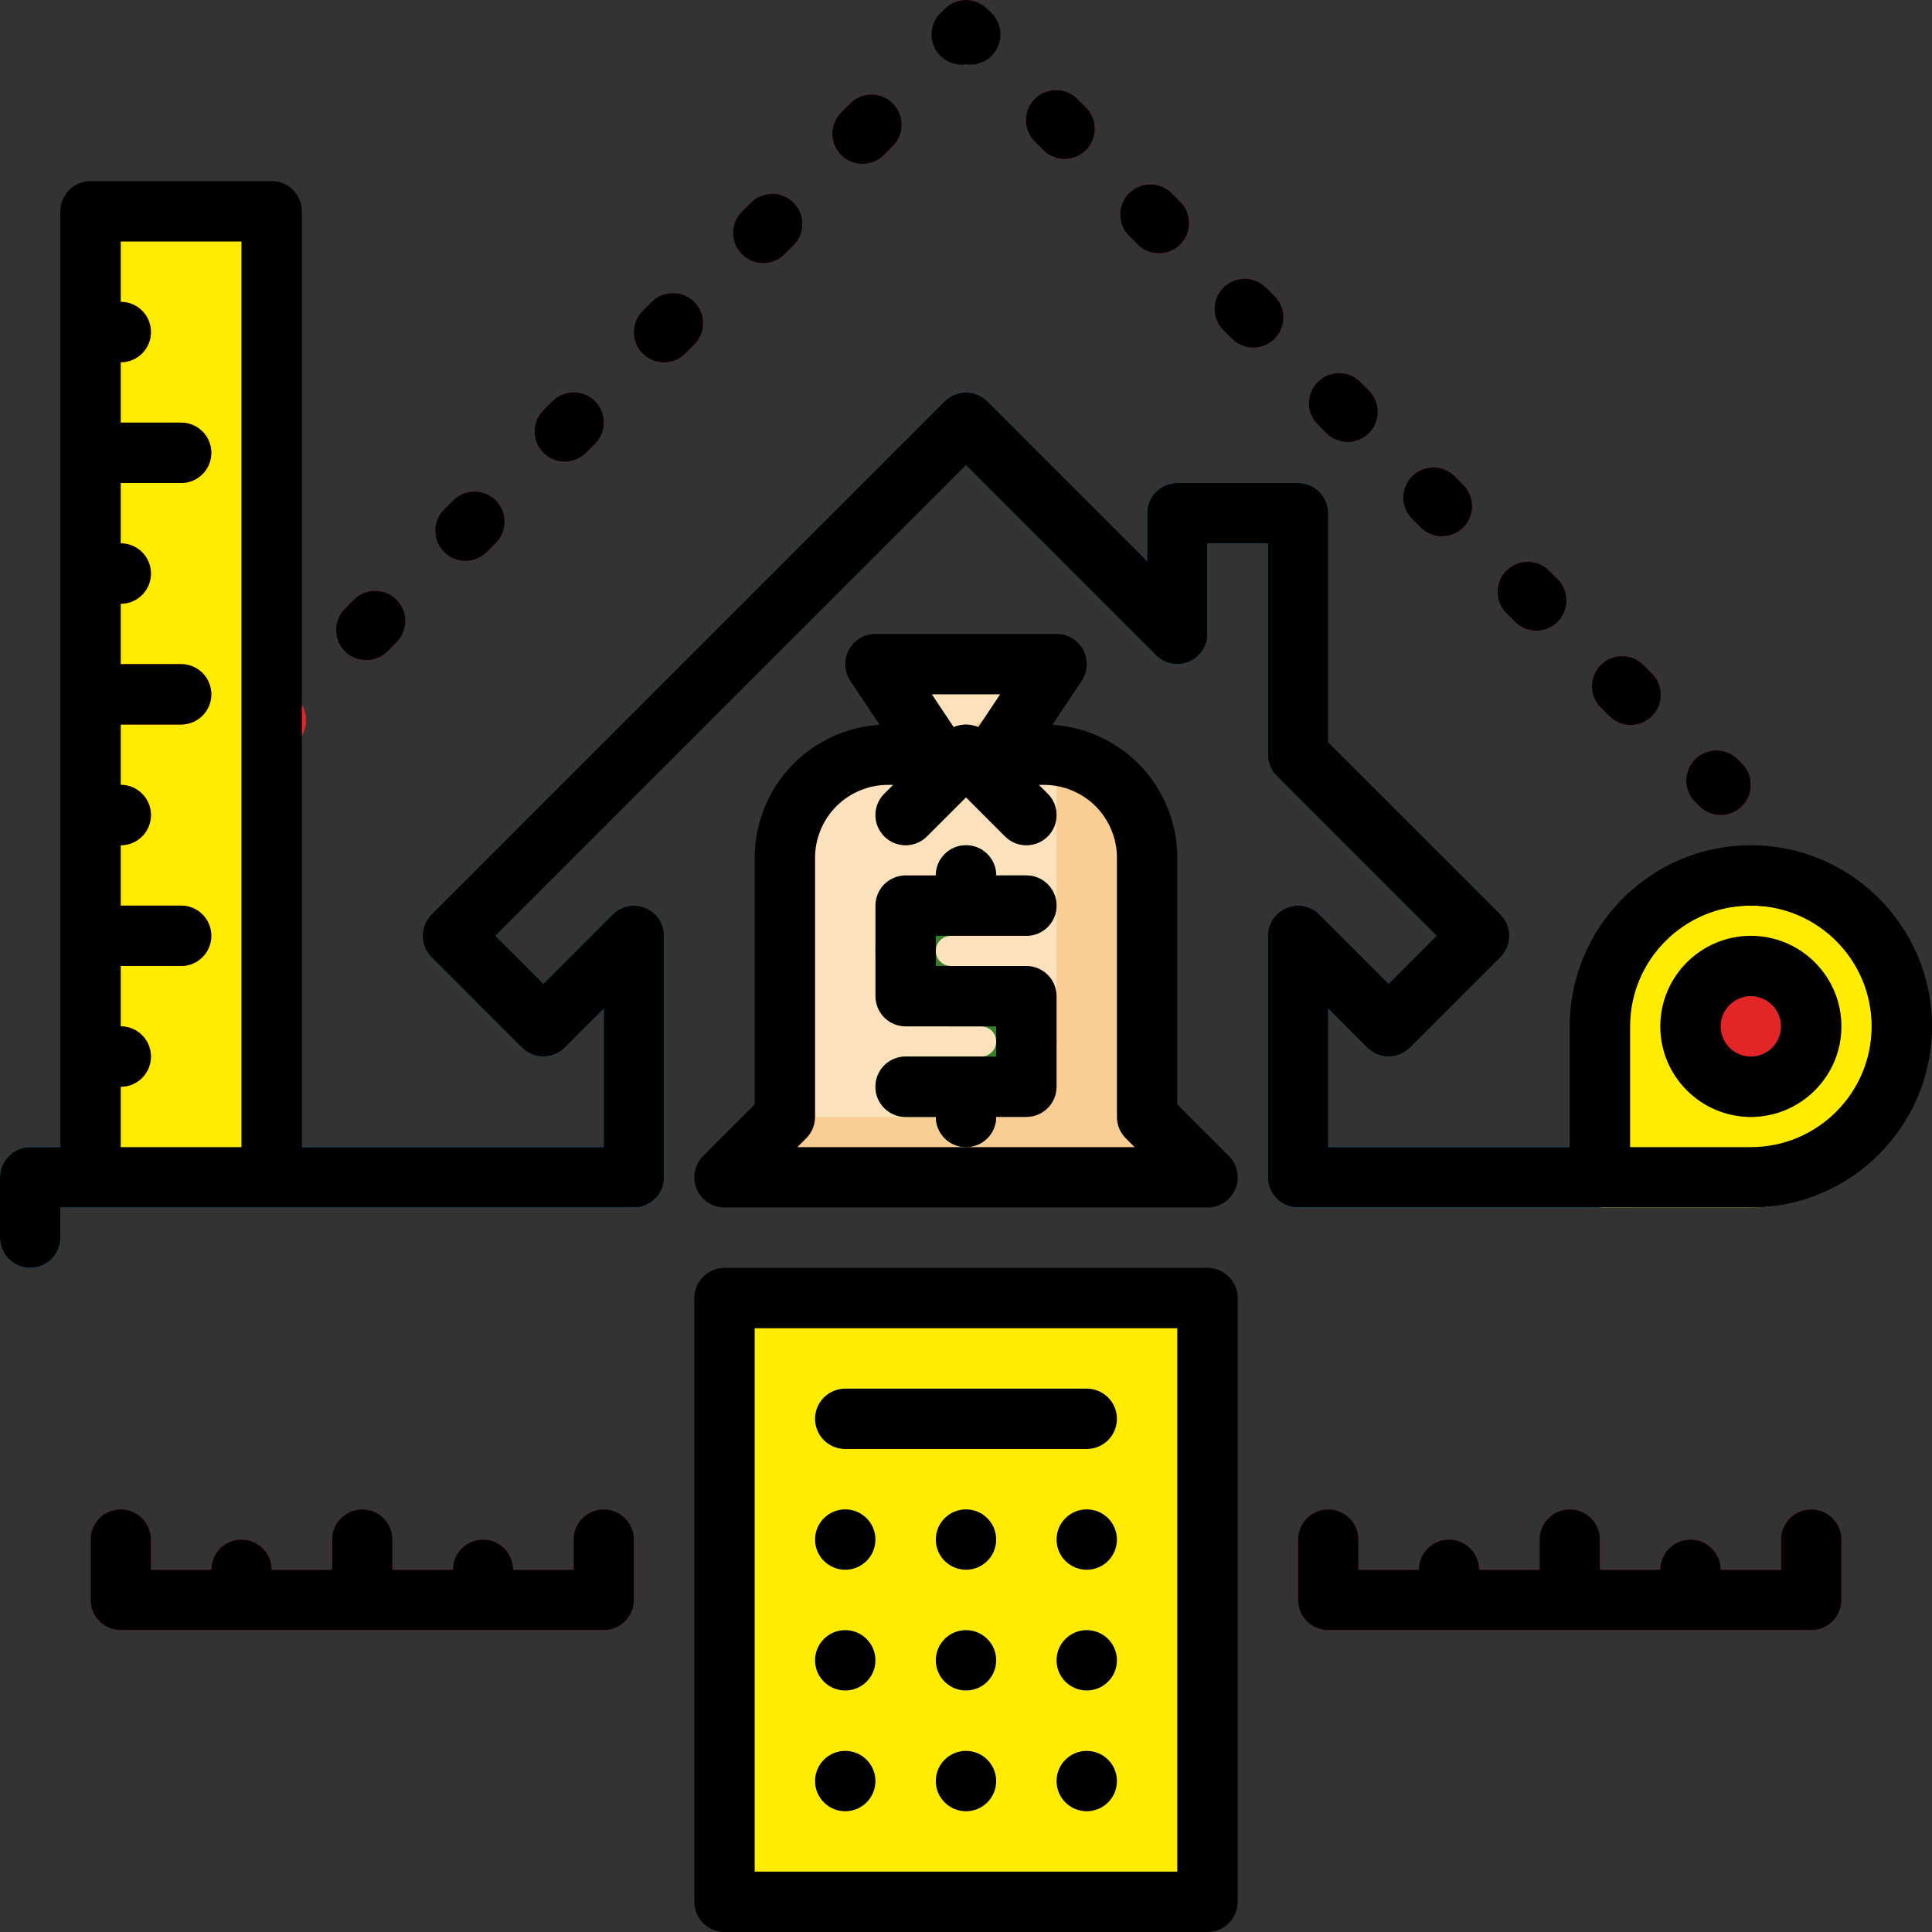 <svg id="filled_outline" enable-background="new 0 0 512 512" height="512" viewBox="0 0 512 512" width="512" xmlns="http://www.w3.org/2000/svg"><rect x="0" y="0" width="512" height="512" fill="#333333" stroke="none"/><path d="m208 288h40c17.67 0 32-14.33 32-32v-55.79-.21" fill="none"/><path d="m320 312h-128l16-16v-68.72c0-7.2 2.88-14.16 8-19.28s12.08-8 19.28-8h12.72l-16-24h48l-16 24h12.72c7.2 0 14.16 2.88 19.28 8s8 12.08 8 19.28v68.72z" fill="#fbe2bc"/><path d="m320 312h-128l16-16h40c17.67 0 32-14.33 32-32v-63.79c6.01.72 11.66 3.45 16 7.79 5.12 5.12 8 12.08 8 19.28v68.72z" fill="#f9ce95"/><path d="m280 176-32 24h16z" fill="#f9ce95"/><path d="m272 223.943c-2.033 0-4.065-.775-5.617-2.326l-10.383-10.384-10.383 10.384c-3.104 3.102-8.131 3.102-11.234 0-3.102-3.103-3.102-8.132 0-11.234l16-16c3.104-3.102 8.131-3.102 11.234 0l16 16c3.102 3.103 3.102 8.132 0 11.234-1.552 1.551-3.584 2.326-5.617 2.326z" fill="#683b11"/><path d="m260 256h-8c-2.206 0-4-1.794-4-4s1.794-4 4-4h20c4.418 0 8-3.582 8-8s-3.582-8-8-8h-8c0-4.418-3.582-8-8-8s-8 3.582-8 8v.403c-9.118 1.858-16 9.939-16 19.597 0 11.028 8.972 20 20 20h8c2.206 0 4 1.794 4 4s-1.794 4-4 4h-20c-4.418 0-8 3.582-8 8s3.582 8 8 8h8c0 4.418 3.582 8 8 8s8-3.582 8-8v-.403c9.118-1.858 16-9.939 16-19.597 0-11.028-8.972-20-20-20z" fill="#387f29"/><path d="m8 336c-4.418 0-8-3.582-8-8v-16c0-4.418 3.582-8 8-8h152v-36.687l-10.343 10.344c-3.124 3.123-8.189 3.123-11.313 0l-24-24c-3.125-3.125-3.125-8.189 0-11.314l136-136c3.124-3.123 8.189-3.123 11.313 0l42.343 42.344v-12.687c0-4.418 3.582-8 8-8h32c4.418 0 8 3.582 8 8v60.687l45.657 45.656c3.125 3.125 3.125 8.189 0 11.314l-24 24c-3.124 3.123-8.189 3.123-11.313 0l-10.343-10.344v36.687h80c4.418 0 8 3.582 8 8s-3.582 8-8 8h-88c-4.418 0-8-3.582-8-8v-64c0-3.235 1.949-6.152 4.938-7.391 2.991-1.238 6.431-.554 8.718 1.733l18.343 18.344 12.687-12.687-42.343-42.343c-1.5-1.501-2.343-3.535-2.343-5.657v-56h-16v24c0 3.235-1.949 6.152-4.938 7.391-2.989 1.24-6.431.555-8.718-1.733l-50.343-50.344-124.687 124.687 12.687 12.687 18.343-18.344c2.288-2.288 5.728-2.973 8.718-1.733 2.989 1.238 4.938 4.155 4.938 7.391v64c0 4.418-3.582 8-8 8h-152v8c0 4.418-3.582 8-8 8z" fill="#00a8e7"/><path d="m97.044 174.956c-2.047 0-4.094-.781-5.656-2.343-3.125-3.124-3.125-8.189-.001-11.313l2.391-2.392c3.124-3.124 8.189-3.124 11.313-.001 3.125 3.124 3.125 8.189.001 11.313l-2.391 2.392c-1.562 1.562-3.609 2.344-5.657 2.344zm26.304-26.305c-2.047 0-4.094-.781-5.656-2.343-3.125-3.124-3.125-8.189-.001-11.313l2.391-2.392c3.124-3.125 8.189-3.124 11.313-.001 3.125 3.124 3.125 8.189.001 11.313l-2.391 2.392c-1.562 1.562-3.609 2.344-5.657 2.344zm26.304-26.304c-2.047 0-4.095-.781-5.657-2.343-3.125-3.125-3.125-8.189 0-11.314l2.392-2.392c3.124-3.123 8.189-3.123 11.313 0 3.125 3.125 3.125 8.189 0 11.314l-2.392 2.392c-1.562 1.562-3.609 2.343-5.657 2.343zm26.304-26.305c-2.048 0-4.095-.781-5.657-2.344-3.124-3.124-3.124-8.189.001-11.313l2.391-2.391c3.125-3.123 8.191-3.122 11.313.001 3.124 3.124 3.124 8.189-.001 11.313l-2.391 2.391c-1.562 1.562-3.609 2.343-5.656 2.343zm26.304-26.304c-2.047 0-4.094-.781-5.656-2.343-3.125-3.124-3.125-8.189-.001-11.313l2.391-2.392c3.124-3.124 8.189-3.124 11.313-.001 3.125 3.124 3.125 8.189.001 11.313l-2.391 2.392c-1.562 1.562-3.609 2.344-5.657 2.344zm26.304-26.304c-2.047 0-4.094-.781-5.656-2.343-3.125-3.124-3.125-8.189-.001-11.313l2.391-2.392c3.124-3.124 8.189-3.124 11.313-.001 3.125 3.124 3.125 8.189.001 11.313l-2.391 2.392c-1.562 1.562-3.609 2.344-5.657 2.344z" fill="#e22526"/><path d="m72 200c-2.048 0-4.096-.781-5.658-2.345-3.124-3.125-3.122-8.189.002-11.313l1.131-1.131c3.125-3.125 8.189-3.124 11.314.003 3.124 3.125 3.122 8.189-.002 11.313l-1.131 1.131c-1.562 1.562-3.609 2.342-5.656 2.342z" fill="#e22526"/><path d="m432.14 192.14c-2.047 0-4.094-.781-5.656-2.343l-2.273-2.272c-3.125-3.124-3.125-8.188-.001-11.313 3.124-3.124 8.189-3.124 11.313-.001l2.273 2.272c3.125 3.124 3.125 8.188.001 11.313-1.562 1.562-3.609 2.344-5.657 2.344zm-25.001-25.001c-2.048 0-4.095-.781-5.657-2.344l-2.273-2.273c-3.124-3.125-3.123-8.189.001-11.313 3.125-3.123 8.19-3.123 11.314.001l2.273 2.273c3.124 3.125 3.123 8.189-.001 11.313-1.562 1.562-3.609 2.343-5.656 2.343zm-25.001-25.001c-2.048 0-4.095-.781-5.657-2.344l-2.273-2.273c-3.124-3.125-3.124-8.189.001-11.313 3.125-3.123 8.19-3.123 11.313.001l2.273 2.273c3.124 3.125 3.124 8.189-.001 11.313-1.562 1.562-3.609 2.343-5.656 2.343zm-25.001-25.002c-2.047 0-4.094-.781-5.656-2.343l-2.273-2.272c-3.125-3.124-3.125-8.188-.001-11.313 3.123-3.125 8.188-3.124 11.313-.001l2.273 2.272c3.125 3.124 3.125 8.188.001 11.313-1.562 1.562-3.609 2.344-5.657 2.344zm-25.001-25.001c-2.047 0-4.094-.781-5.656-2.343l-2.273-2.272c-3.125-3.124-3.125-8.188-.001-11.313 3.125-3.124 8.19-3.124 11.313-.001l2.273 2.272c3.125 3.124 3.125 8.188.001 11.313-1.562 1.562-3.609 2.344-5.657 2.344zm-25.001-25.001c-2.048 0-4.096-.781-5.658-2.345l-2.272-2.273c-3.124-3.124-3.122-8.189.002-11.313 3.125-3.125 8.189-3.123 11.314.003l2.272 2.273c3.124 3.124 3.122 8.189-.002 11.313-1.562 1.562-3.609 2.342-5.656 2.342zm-25.001-25.002c-2.047 0-4.094-.781-5.656-2.343l-2.273-2.272c-3.125-3.124-3.125-8.188-.001-11.313 3.124-3.124 8.189-3.123 11.313-.001l2.273 2.272c3.125 3.124 3.125 8.188.001 11.313-1.562 1.562-3.609 2.344-5.657 2.344z" fill="#e22526"/><path d="m456 216c-2.047 0-4.094-.78-5.656-2.342l-1.131-1.131c-3.125-3.124-3.126-8.188-.002-11.313 3.124-3.126 8.189-3.127 11.314-.003l1.131 1.131c3.125 3.124 3.126 8.188.002 11.313-1.562 1.563-3.61 2.345-5.658 2.345z" fill="#e22526"/><path d="m464 320h-40v-40c0-22.091 17.909-40 40-40h0c22.091 0 40 17.909 40 40v0c0 22.091-17.909 40-40 40z" fill="#ffec00"/><circle cx="464" cy="280" fill="#e22526" r="16"/><path d="m24 56h48v256h-48z" fill="#ffec00"/><path d="m40 88c0 4.42-3.58 8-8 8h-8v-16h8c4.42 0 8 3.58 8 8z" fill="#e22526"/><path d="m56 120c0 4.42-3.58 8-8 8h-24v-16h24c4.42 0 8 3.58 8 8z" fill="#e22526"/><path d="m40 152c0 4.42-3.58 8-8 8h-8v-16h8c4.42 0 8 3.58 8 8z" fill="#e22526"/><path d="m56 184c0 4.42-3.58 8-8 8h-24v-16h24c4.42 0 8 3.58 8 8z" fill="#e22526"/><path d="m40 216c0 4.42-3.58 8-8 8h-8v-16h8c4.42 0 8 3.58 8 8z" fill="#e22526"/><path d="m56 248c0 4.42-3.58 8-8 8h-24v-16h24c4.42 0 8 3.58 8 8z" fill="#e22526"/><path d="m40 280c0 4.42-3.58 8-8 8h-8v-16h8c4.42 0 8 3.58 8 8z" fill="#e22526"/><path d="m192 344h128v160h-128z" fill="#ffec00"/><path d="m288 384h-64c-4.418 0-8-3.582-8-8s3.582-8 8-8h64c4.418 0 8 3.582 8 8s-3.582 8-8 8z" fill="#efeeef"/><path d="m160 400c-4.418 0-8 3.582-8 8v8h-16c0-4.418-3.582-8-8-8s-8 3.582-8 8h-16v-8c0-4.418-3.582-8-8-8s-8 3.582-8 8v8h-16c0-4.418-3.582-8-8-8s-8 3.582-8 8h-16v-8c0-4.418-3.582-8-8-8s-8 3.582-8 8v16c0 4.418 3.582 8 8 8h128c4.418 0 8-3.582 8-8v-16c0-4.418-3.582-8-8-8z" fill="#e22526"/><path d="m480 400c-4.418 0-8 3.582-8 8v8h-16c0-4.418-3.582-8-8-8s-8 3.582-8 8h-16v-8c0-4.418-3.582-8-8-8s-8 3.582-8 8v8h-16c0-4.418-3.582-8-8-8s-8 3.582-8 8h-16v-8c0-4.418-3.582-8-8-8s-8 3.582-8 8v16c0 4.418 3.582 8 8 8h128c4.418 0 8-3.582 8-8v-16c0-4.418-3.582-8-8-8z" fill="#e22526"/><g fill="#efeeef"><circle cx="224" cy="408" r="8"/><circle cx="224" cy="440" r="8"/><circle cx="224" cy="472" r="8"/><circle cx="256" cy="408" r="8"/><circle cx="256" cy="440" r="8"/><circle cx="256" cy="472" r="8"/><circle cx="288" cy="408" r="8"/><circle cx="288" cy="440" r="8"/><circle cx="288" cy="472" r="8"/></g><circle cx="256" cy="8" fill="#e22526" r="8"/><path d="m254.869 17.131c.378 0 .756-.036 1.131-.089.375.053.753.089 1.131.089 2.048 0 4.096-.781 5.658-2.345 3.124-3.125 3.122-8.189-.002-11.313l-1.131-1.131c-.377-.377-.784-.707-1.211-.993-.014-.01-.027-.021-.042-.031-.144-.095-.295-.177-.444-.263-.08-.046-.158-.098-.239-.141-.071-.037-.144-.065-.216-.1-2.984-1.456-6.681-.952-9.16 1.527l-1.131 1.131c-3.125 3.124-3.126 8.188-.002 11.313 1.563 1.563 3.61 2.345 5.658 2.345z"/><path d="m97.044 174.956c2.048 0 4.095-.781 5.657-2.344l2.391-2.392c3.124-3.124 3.124-8.189-.001-11.313-3.124-3.123-8.189-3.123-11.313.001l-2.391 2.392c-3.124 3.124-3.124 8.189.001 11.313 1.562 1.562 3.609 2.343 5.656 2.343z"/><path d="m228.565 43.436c2.048 0 4.095-.781 5.657-2.344l2.391-2.392c3.124-3.124 3.124-8.189-.001-11.313-3.124-3.123-8.189-3.123-11.313.001l-2.391 2.392c-3.124 3.124-3.124 8.189.001 11.313 1.562 1.562 3.609 2.343 5.656 2.343z"/><path d="m202.261 69.739c2.048 0 4.095-.781 5.657-2.344l2.391-2.392c3.124-3.124 3.124-8.189-.001-11.313-3.124-3.123-8.189-3.123-11.313.001l-2.391 2.392c-3.124 3.124-3.124 8.189.001 11.313 1.562 1.562 3.609 2.343 5.656 2.343z"/><path d="m123.349 148.651c2.048 0 4.095-.781 5.657-2.344l2.391-2.392c3.124-3.124 3.124-8.189-.001-11.313-3.124-3.123-8.189-3.124-11.313.001l-2.391 2.392c-3.124 3.124-3.124 8.189.001 11.313 1.562 1.562 3.609 2.343 5.656 2.343z"/><path d="m175.957 96.043c2.047 0 4.094-.781 5.656-2.343l2.391-2.391c3.125-3.124 3.125-8.189.001-11.313-3.123-3.123-8.188-3.124-11.313-.001l-2.391 2.391c-3.125 3.124-3.125 8.189-.001 11.313 1.562 1.562 3.609 2.344 5.657 2.344z"/><path d="m149.652 122.348c2.047 0 4.095-.781 5.657-2.343l2.392-2.392c3.125-3.125 3.125-8.189 0-11.314-3.124-3.123-8.189-3.123-11.313 0l-2.392 2.392c-3.125 3.125-3.125 8.189 0 11.314 1.562 1.562 3.609 2.343 5.657 2.343z"/><path d="m351.48 114.793c1.562 1.562 3.609 2.343 5.656 2.343 2.048 0 4.095-.781 5.657-2.344 3.124-3.125 3.124-8.189-.001-11.313l-2.273-2.272c-3.125-3.123-8.19-3.124-11.313.001-3.124 3.125-3.124 8.189.001 11.313z"/><path d="m326.479 89.792c1.562 1.562 3.609 2.343 5.656 2.343 2.048 0 4.095-.781 5.657-2.344 3.124-3.125 3.124-8.189-.001-11.313l-2.273-2.272c-3.124-3.123-8.189-3.123-11.313.001-3.124 3.125-3.124 8.189.001 11.313z"/><path d="m276.477 39.789c1.562 1.562 3.609 2.343 5.656 2.343 2.048 0 4.095-.781 5.657-2.344 3.124-3.125 3.124-8.189-.001-11.313l-2.273-2.272c-3.124-3.122-8.189-3.123-11.313.001-3.124 3.125-3.124 8.189.001 11.313z"/><path d="m301.476 64.789c1.562 1.563 3.61 2.345 5.658 2.345 2.047 0 4.094-.78 5.656-2.342 3.125-3.124 3.126-8.189.002-11.313l-2.272-2.273c-3.125-3.126-8.189-3.128-11.314-.003-3.125 3.124-3.126 8.189-.002 11.313z"/><path d="m376.48 139.794c1.562 1.562 3.609 2.344 5.657 2.344 2.047 0 4.094-.781 5.656-2.343 3.125-3.124 3.125-8.188.001-11.313l-2.273-2.273c-3.123-3.124-8.188-3.124-11.313-.001-3.125 3.124-3.125 8.188-.001 11.313z"/><path d="m401.482 164.795c1.562 1.562 3.609 2.344 5.657 2.344 2.047 0 4.094-.781 5.656-2.343 3.125-3.124 3.125-8.188.001-11.313l-2.273-2.273c-3.124-3.124-8.189-3.124-11.314-.001-3.125 3.124-3.125 8.188-.001 11.313z"/><path d="m426.484 189.797c1.562 1.562 3.609 2.343 5.656 2.343 2.048 0 4.095-.781 5.657-2.344 3.124-3.125 3.124-8.189-.001-11.313l-2.273-2.272c-3.124-3.123-8.189-3.123-11.313.001-3.124 3.125-3.124 8.189.001 11.313z"/><path d="m450.344 213.658c1.562 1.562 3.609 2.342 5.656 2.342 2.048 0 4.096-.781 5.658-2.345 3.124-3.125 3.122-8.189-.002-11.313l-1.131-1.131c-3.125-3.124-8.19-3.123-11.314.003-3.124 3.125-3.122 8.189.002 11.313z"/><path d="m464 224c-26.467 0-48 21.532-48 48v32h-64v-36.687l10.343 10.344c3.124 3.123 8.189 3.123 11.313 0l24-24c3.125-3.125 3.125-8.189 0-11.314l-45.657-45.656v-60.687c0-4.418-3.582-8-8-8h-32c-4.418 0-8 3.582-8 8v12.687l-42.343-42.344c-3.124-3.123-8.189-3.123-11.313 0l-136 136c-3.125 3.125-3.125 8.189 0 11.314l24 24c3.124 3.123 8.189 3.123 11.313 0l10.343-10.344v36.687h-80v-248c0-4.418-3.582-8-8-8h-48c-4.418 0-8 3.582-8 8v248h-8c-4.418 0-8 3.582-8 8v16c0 4.418 3.582 8 8 8s8-3.582 8-8v-8h152c4.418 0 8-3.582 8-8v-64c0-3.235-1.949-6.152-4.938-7.391-2.99-1.239-6.43-.555-8.718 1.733l-18.343 18.344-12.687-12.687 124.687-124.686 50.343 50.343c2.288 2.288 5.729 2.974 8.718 1.733 2.989-1.238 4.938-4.155 4.938-7.391v-24h16v56c0 2.122.843 4.156 2.343 5.657l42.343 42.343-12.686 12.687-18.343-18.344c-2.287-2.287-5.728-2.972-8.718-1.733-2.989 1.238-4.938 4.155-4.938 7.391v64c0 4.418 3.582 8 8 8h120c26.467 0 48-21.532 48-48s-21.533-48-48-48zm-432 80v-16c4.418 0 8-3.582 8-8s-3.582-8-8-8v-16h16c4.418 0 8-3.582 8-8s-3.582-8-8-8h-16v-16c4.418 0 8-3.582 8-8s-3.582-8-8-8v-16h16c4.418 0 8-3.582 8-8s-3.582-8-8-8h-16v-16c4.418 0 8-3.582 8-8s-3.582-8-8-8v-16h16c4.418 0 8-3.582 8-8s-3.582-8-8-8h-16v-16c4.418 0 8-3.582 8-8s-3.582-8-8-8v-16h32v240zm432 0h-32v-32c0-17.645 14.355-32 32-32s32 14.355 32 32-14.355 32-32 32z"/><path d="m464 248c-13.234 0-24 10.767-24 24s10.766 24 24 24 24-10.767 24-24-10.766-24-24-24zm0 32c-4.411 0-8-3.589-8-8s3.589-8 8-8 8 3.589 8 8-3.589 8-8 8z"/><path d="m160 400c-4.418 0-8 3.582-8 8v8h-16c0-4.418-3.582-8-8-8s-8 3.582-8 8h-16v-8c0-4.418-3.582-8-8-8s-8 3.582-8 8v8h-16c0-4.418-3.582-8-8-8s-8 3.582-8 8h-16v-8c0-4.418-3.582-8-8-8s-8 3.582-8 8v16c0 4.418 3.582 8 8 8h128c4.418 0 8-3.582 8-8v-16c0-4.418-3.582-8-8-8z"/><path d="m200 227.279v65.407l-13.657 13.656c-2.288 2.288-2.973 5.729-1.734 8.719s4.155 4.938 7.391 4.938h128c3.236 0 6.153-1.949 7.391-4.938s.554-6.431-1.734-8.719l-13.657-13.656v-65.407c0-9.274-3.77-18.363-10.343-24.937-6.057-6.057-14.249-9.733-22.755-10.273l7.754-11.632c1.637-2.455 1.789-5.611.397-8.212-1.392-2.602-4.103-4.226-7.053-4.226h-48c-2.95 0-5.661 1.624-7.053 4.226-1.392 2.601-1.24 5.757.397 8.212l7.754 11.632c-8.506.54-16.698 4.217-22.755 10.273-6.573 6.573-10.343 15.662-10.343 24.937zm65.052-43.279-5.799 8.699c-2.067-.92-4.439-.92-6.506 0l-5.799-8.699zm-51.395 117.657c1.5-1.501 2.343-3.535 2.343-5.657v-68.721c0-5.062 2.062-10.027 5.657-13.622 3.595-3.596 8.561-5.657 13.623-5.657h1.406l-2.343 2.343c-3.125 3.125-3.125 8.189 0 11.314 3.124 3.123 8.189 3.123 11.313 0l10.343-10.344 10.343 10.344c1.562 1.562 3.609 2.343 5.657 2.343s4.095-.781 5.657-2.343c3.125-3.125 3.125-8.189 0-11.314l-2.343-2.343h1.406c5.062 0 10.028 2.062 13.623 5.657 3.595 3.595 5.657 8.56 5.657 13.622v68.721c0 2.122.843 4.156 2.343 5.657l2.343 2.343h-44.687-44.687z"/><path d="m320 336h-128c-4.418 0-8 3.582-8 8v160c0 4.418 3.582 8 8 8h128c4.418 0 8-3.582 8-8v-160c0-4.418-3.582-8-8-8zm-8 160h-112v-144h112z"/><path d="m224 384h64c4.418 0 8-3.582 8-8s-3.582-8-8-8h-64c-4.418 0-8 3.582-8 8s3.582 8 8 8z"/><path d="m480 400c-4.418 0-8 3.582-8 8v8h-16c0-4.418-3.582-8-8-8s-8 3.582-8 8h-16v-8c0-4.418-3.582-8-8-8s-8 3.582-8 8v8h-16c0-4.418-3.582-8-8-8s-8 3.582-8 8h-16v-8c0-4.418-3.582-8-8-8s-8 3.582-8 8v16c0 4.418 3.582 8 8 8h128c4.418 0 8-3.582 8-8v-16c0-4.418-3.582-8-8-8z"/><path d="m264 296h8c4.418 0 8-3.582 8-8v-24c0-4.418-3.582-8-8-8h-24v-8h24c4.418 0 8-3.582 8-8s-3.582-8-8-8h-8c0-4.418-3.582-8-8-8s-8 3.582-8 8h-8c-4.418 0-8 3.582-8 8v24c0 4.418 3.582 8 8 8h24v8h-24c-4.418 0-8 3.582-8 8s3.582 8 8 8h8c0 4.418 3.582 8 8 8s8-3.582 8-8z"/><circle cx="224" cy="408" r="8"/><circle cx="256" cy="408" r="8"/><circle cx="288" cy="408" r="8"/><circle cx="224" cy="440" r="8"/><circle cx="256" cy="440" r="8"/><circle cx="288" cy="440" r="8"/><circle cx="224" cy="472" r="8"/><circle cx="256" cy="472" r="8"/><circle cx="288" cy="472" r="8"/></svg>